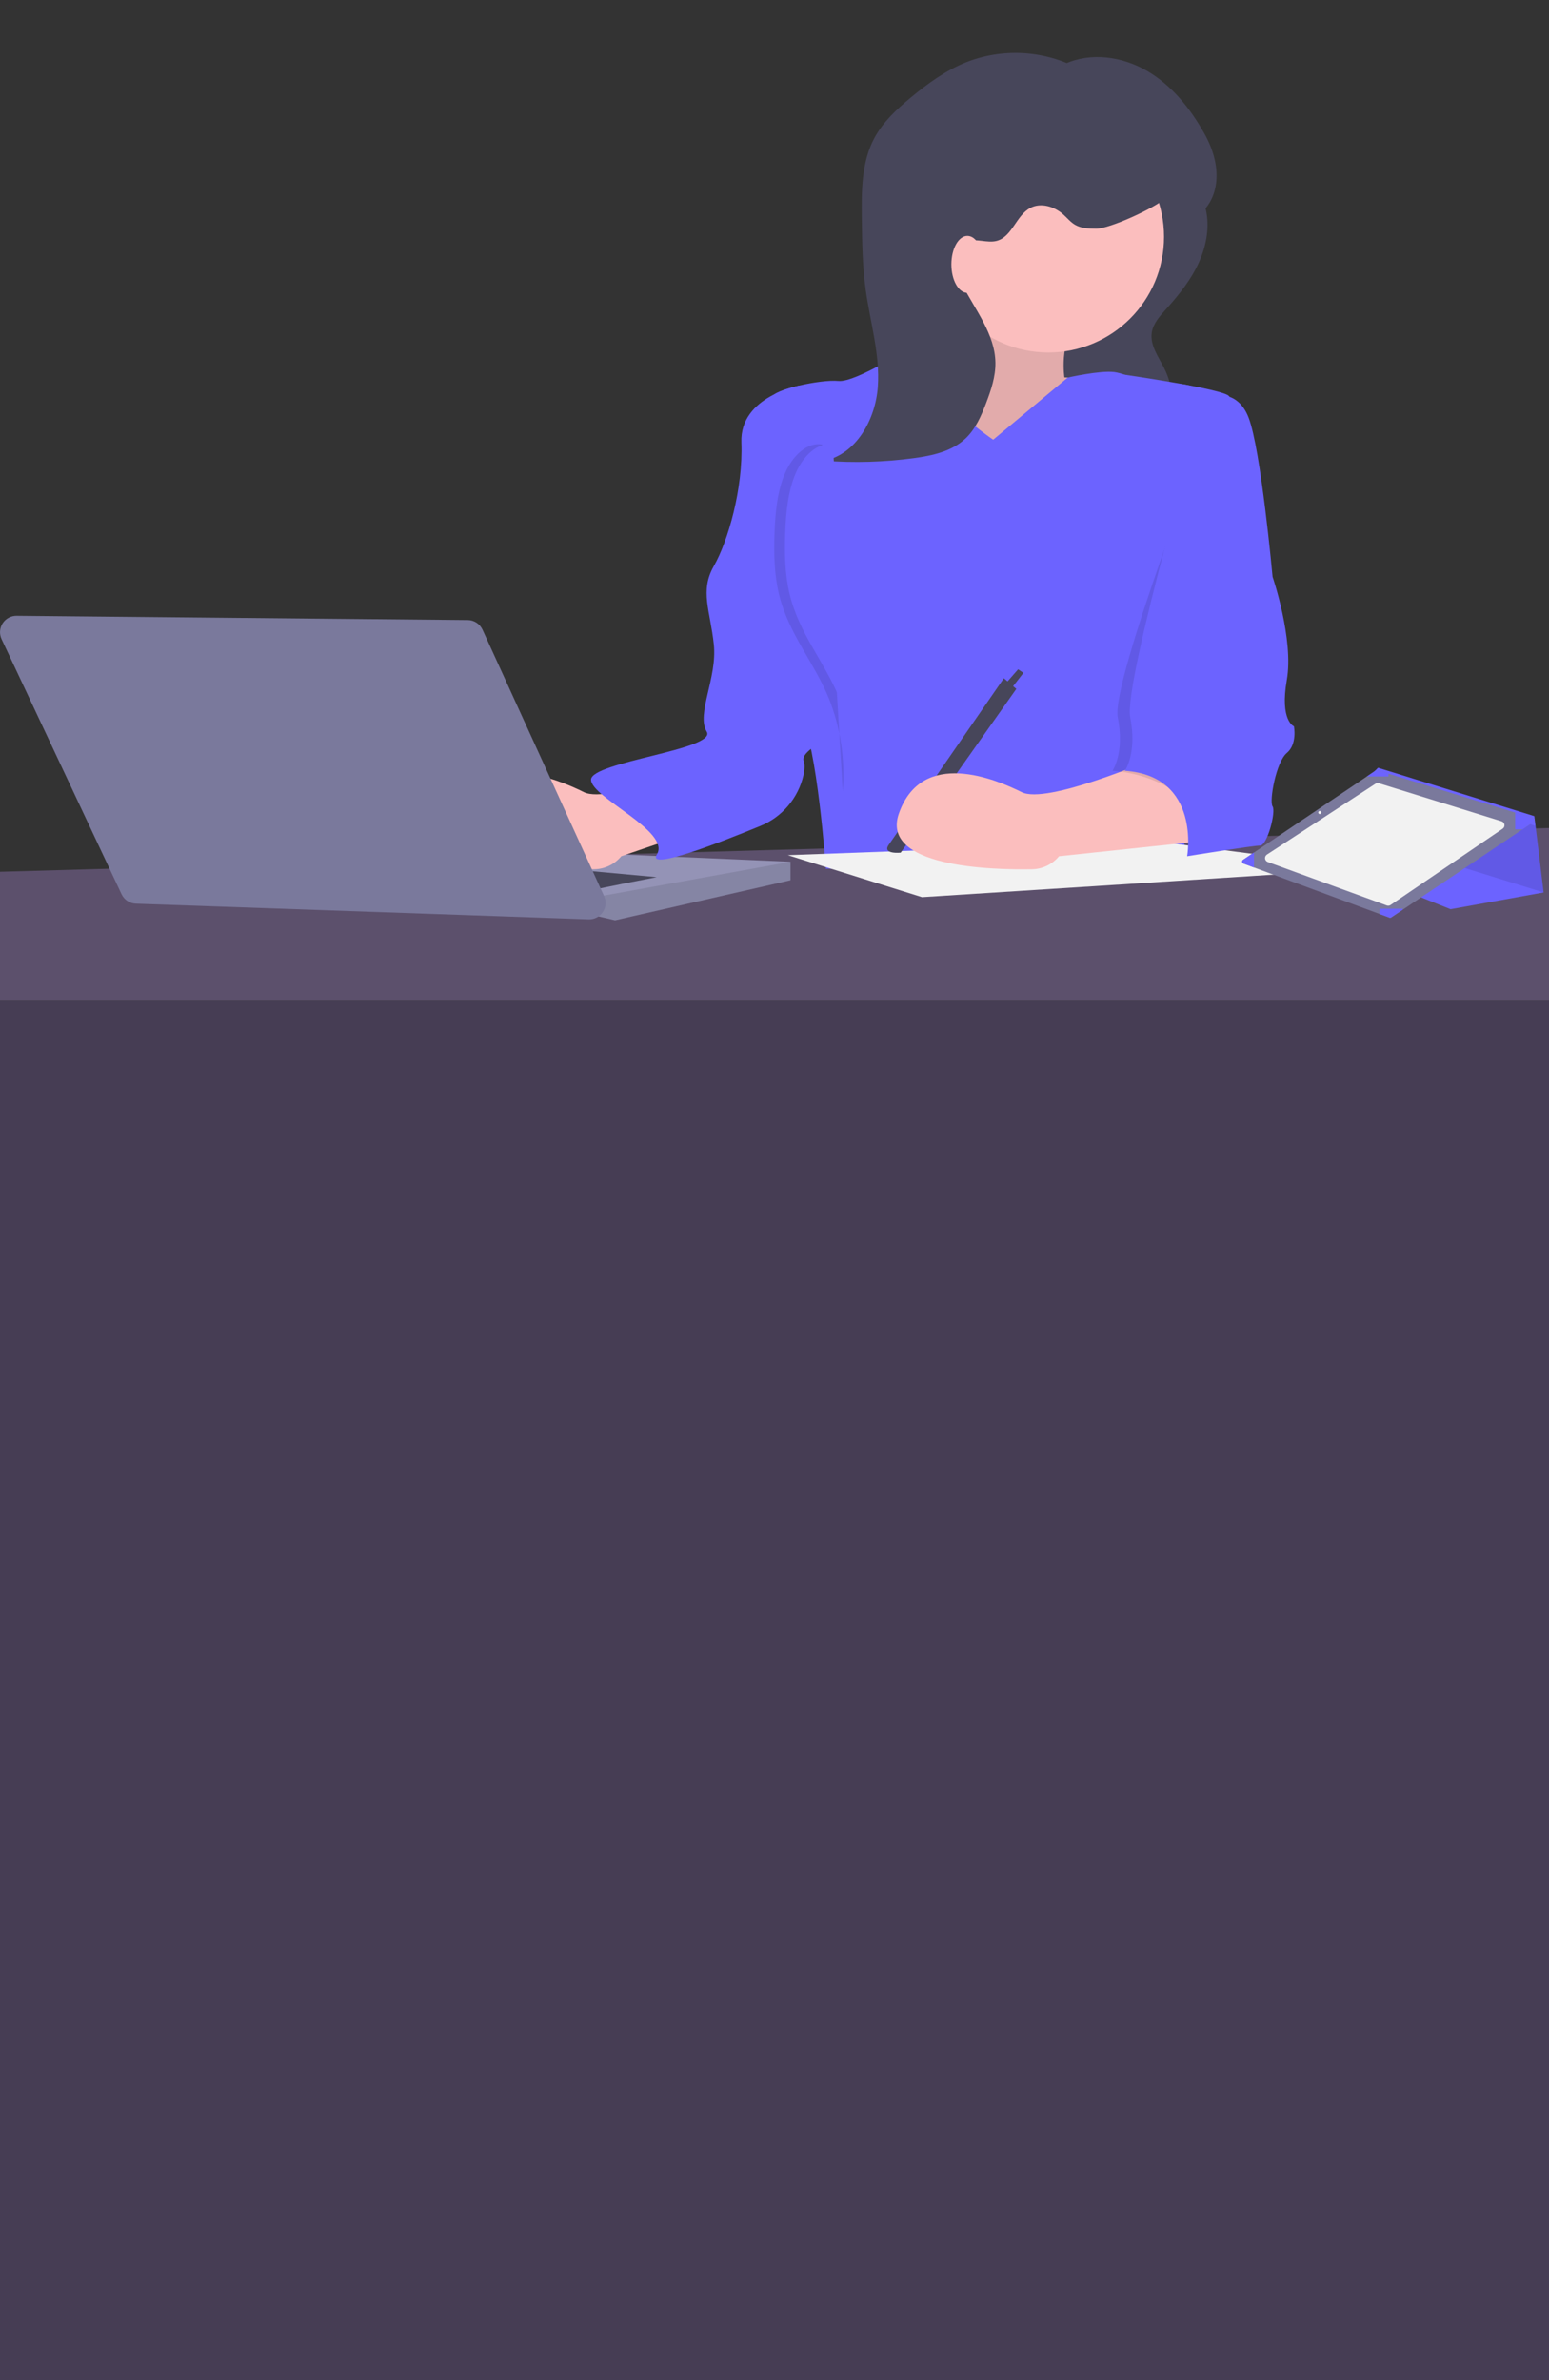 <svg width="375" height="576" viewBox="0 0 375 576" fill="none" xmlns="http://www.w3.org/2000/svg">
<rect x="0" y="0" width="375" height="576" fill="#333333" stroke="none"/>
<rect y="242" width="375" height="334" fill="#463D54"/>
<g clip-path="url(#clip0)">
<rect x="-11.861" y="211.322" width="397.383" height="44.969" transform="rotate(-1.617 -11.861 211.322)" fill="#5C506C"/>
<path d="M191.373 208.566V213.035L148.912 222.72L144.763 221.762L144.07 221.602L113.528 205.214L191.373 208.566Z" fill="#9493B6"/>
<path opacity="0.1" d="M191.373 208.566V213.035L148.912 222.72L144.763 221.762L144.07 217.133L191.373 208.566Z" fill="black"/>
<path d="M142.58 215.643C143.325 215.27 158.969 212.291 158.969 212.291L130.661 209.683L142.58 215.643Z" fill="#47465A"/>
<path d="M291.828 50.29C292.95 54.71 292.096 59.464 290.196 63.61C288.296 67.755 285.409 71.369 282.355 74.755C280.818 76.459 279.155 78.27 278.829 80.541C278.394 83.569 280.436 86.31 281.808 89.045C283.007 91.44 283.734 94.043 283.95 96.713C284.135 99.005 283.848 101.532 282.242 103.178C280.694 104.766 278.316 105.15 276.108 105.355C270.027 105.92 263.901 105.772 257.855 104.914C259.549 102.661 258.912 101.263 258.753 98.448C258.441 92.925 254.422 87.926 253.641 82.45C253.021 78.097 255.903 74.1 258.627 70.648L271.117 54.819C273.186 52.196 275.247 49.494 276.733 46.487C277.795 44.338 277.995 40.303 280.666 39.587C285.701 38.237 290.849 46.435 291.828 50.29Z" fill="#47465A"/>
<path d="M230.536 63.337C230.536 63.337 221.92 88.755 217.612 90.478C213.304 92.201 243.46 123.219 243.46 123.219L265.431 112.449L266.292 91.77L257.676 91.339C257.676 91.339 256.384 82.723 260.692 78.415C265 74.107 230.536 63.337 230.536 63.337Z" fill="#FBBEBE"/>
<path opacity="0.1" d="M230.536 63.337C230.536 63.337 221.92 88.755 217.612 90.478C213.304 92.201 243.46 123.219 243.46 123.219L265.431 112.449L266.292 91.77L257.676 91.339C257.676 91.339 256.384 82.723 260.692 78.415C265 74.107 230.536 63.337 230.536 63.337Z" fill="black"/>
<path d="M240.444 106.417C240.444 106.417 221.92 93.924 221.058 83.585C221.058 83.585 207.273 92.632 202.965 92.201C198.657 91.77 187.025 94.355 187.025 96.078C187.025 97.801 197.795 146.482 197.795 146.482C197.795 146.482 190.041 167.16 193.918 173.622C197.795 180.084 199.949 210.24 199.949 210.24H289.555C289.555 210.24 277.493 189.131 283.955 174.053C290.417 158.975 293.002 95.647 293.002 95.647C293.002 95.647 288.263 92.201 283.524 93.063C278.785 93.924 273.185 90.478 269.738 90.047C266.292 89.616 258.482 91.38 258.482 91.38L240.444 106.417Z" fill="#6C63FF"/>
<path d="M330.912 210.24L280.448 203.692L190.714 206.966L223.212 217.133L330.912 210.24Z" fill="#F2F2F2"/>
<path d="M253.799 85.308C269.264 85.308 281.801 72.771 281.801 57.306C281.801 41.841 269.264 29.304 253.799 29.304C238.334 29.304 225.797 41.841 225.797 57.306C225.797 72.771 238.334 85.308 253.799 85.308Z" fill="#FBBEBE"/>
<path d="M172.378 183.961C172.378 183.961 147.392 194.731 141.36 191.715C135.329 188.7 117.236 180.946 111.635 196.885C107.119 209.739 133.484 210.546 143.859 210.377C145.114 210.357 146.349 210.064 147.48 209.52C148.61 208.976 149.609 208.192 150.407 207.224L186.379 194.946C186.379 194.946 178.409 181.376 172.378 183.961Z" fill="#FBBEBE"/>
<path d="M243.029 164.144L246.045 166.729L218.043 206.363C218.043 206.363 213.735 206.793 215.027 204.639L243.029 164.144Z" fill="#47465A"/>
<path d="M244.752 166.729L247.768 162.852L246.476 161.99L243.46 165.437L244.752 166.729Z" fill="#47465A"/>
<path d="M193.702 93.278C193.702 93.278 179.055 95.863 179.486 107.064C179.917 118.264 176.255 130.973 172.809 137.004C169.362 143.035 171.947 147.774 172.809 155.959C173.67 164.144 168.501 172.76 171.086 177.068C173.67 181.376 143.084 184.392 143.084 188.7C143.084 193.008 162.47 201.193 159.023 206.793C156.544 210.823 174.021 204.037 184.023 199.913C186.627 198.863 188.94 197.199 190.765 195.065C192.589 192.93 193.872 190.386 194.504 187.65C194.806 186.277 194.887 185.038 194.564 184.177C193.272 180.73 208.565 176.207 208.996 167.591C209.427 158.975 206.842 150.359 204.688 141.743C202.534 133.127 193.702 93.278 193.702 93.278Z" fill="#6C63FF"/>
<path d="M278.355 183.961C278.355 183.961 253.368 194.731 247.337 191.716C241.306 188.7 223.212 180.946 217.612 196.885C213.095 209.739 239.46 210.546 249.836 210.377C251.091 210.357 252.326 210.064 253.456 209.52C254.587 208.976 255.586 208.192 256.384 207.224L293.002 203.347C293.002 203.347 284.386 181.376 278.355 183.961Z" fill="#FBBEBE"/>
<path opacity="0.1" d="M293.217 102.325C293.217 102.325 299.464 93.924 302.479 101.679C305.495 109.433 305.064 139.589 305.064 139.589C305.064 139.589 310.234 154.667 308.51 164.575C306.787 174.484 310.234 175.776 310.234 175.776C310.234 175.776 311.095 180.084 308.51 182.238C305.926 184.392 304.202 193.87 305.064 195.162C305.926 196.454 303.772 204.639 302.048 204.639C300.325 204.639 296.663 203.993 296.663 203.993C296.663 203.993 287.832 187.838 269.308 186.546C269.308 186.546 272.323 182.238 270.6 173.622C268.877 165.006 293.217 102.325 293.217 102.325Z" fill="black"/>
<path d="M292.14 96.078C292.14 96.078 299.248 93.278 302.264 101.032C305.279 108.787 308.08 139.589 308.08 139.589C308.08 139.589 313.249 154.667 311.526 164.575C309.803 174.484 313.249 175.776 313.249 175.776C313.249 175.776 314.111 180.084 311.526 182.238C308.941 184.392 307.218 193.87 308.08 195.162C308.941 196.454 306.787 204.64 305.064 204.64C303.341 204.64 287.401 207.224 287.401 207.224C287.401 207.224 290.848 187.838 272.323 186.546C272.323 186.546 275.339 182.238 273.616 173.622C271.892 165.006 292.14 96.078 292.14 96.078Z" fill="#6C63FF"/>
<path d="M263.179 17.79C258.883 15.103 254.022 13.451 248.979 12.963C243.935 12.476 238.848 13.167 234.117 14.982C229.045 16.977 224.565 20.225 220.376 23.71C217.015 26.506 213.737 29.556 211.672 33.41C208.541 39.252 208.55 46.207 208.635 52.835C208.709 58.606 208.784 64.394 209.571 70.112C210.649 77.953 213.066 85.717 212.511 93.613C211.956 101.509 207.315 109.933 199.558 111.508C206.774 112.054 214.028 111.845 221.201 110.885C225.722 110.279 230.467 109.244 233.772 106.1C236.186 103.805 237.551 100.64 238.738 97.527C239.931 94.399 241.023 91.148 240.981 87.801C240.894 80.835 236.057 74.992 232.9 68.782C232.014 67.039 231.236 65.165 231.267 63.209C231.298 61.255 232.319 59.202 234.136 58.48C236.378 57.589 238.974 58.918 241.305 58.295C245.051 57.295 246.023 52.094 249.461 50.304C252.005 48.98 255.253 49.973 257.392 51.883C258.348 52.738 259.168 53.771 260.278 54.414C261.782 55.287 263.609 55.329 265.348 55.348C268.595 55.384 279.676 50.295 282.016 48.044C284.299 59.785 301.272 49.567 291.531 32.245C288.14 26.214 283.641 20.613 277.657 17.139C271.673 13.666 264.037 12.588 257.755 15.488" fill="#47465A"/>
<path d="M234.197 70.876C236.339 70.876 238.075 67.79 238.075 63.984C238.075 60.177 236.339 57.091 234.197 57.091C232.056 57.091 230.32 60.177 230.32 63.984C230.32 67.79 232.056 70.876 234.197 70.876Z" fill="#FBBEBE"/>
<path d="M272.323 90.701C272.323 90.701 296.233 94.14 297.525 95.863C298.817 97.586 296.233 107.925 296.233 107.925L279.001 110.941L265.741 108.081L272.323 90.701Z" fill="#6C63FF"/>
<path opacity="0.1" d="M199.036 107.57C195.435 106.95 191.923 110.209 190.059 114.505C188.194 118.802 187.688 123.951 187.505 128.953C187.323 133.924 187.43 139.001 188.562 143.727C190.887 153.433 197.128 160.295 200.74 169.219C203.514 176.3 204.636 183.92 204.02 191.5" fill="black"/>
<path d="M201.621 107.57C198.02 106.95 194.508 110.209 192.644 114.505C190.779 118.802 190.273 123.951 190.089 128.953C189.907 133.924 190.015 139.001 191.147 143.727C193.472 153.433 199.713 160.295 203.324 169.219C206.098 176.3 207.22 183.92 206.604 191.5" fill="#6C63FF"/>
<path d="M315.145 205.63L351.176 220.043L373.696 215.99L371.732 199.87L371.444 197.523L333.611 185.813L330.908 188.515L315.145 205.63Z" fill="#6C63FF"/>
<path opacity="0.1" d="M335.863 188.682V204.279L373.696 215.99L371.732 199.87L335.863 188.682Z" fill="black"/>
<path d="M301.035 208.999L303.586 209.943L333.996 221.205L336.359 222.08C336.434 222.108 336.513 222.118 336.592 222.109C336.671 222.099 336.747 222.071 336.813 222.027L339.598 220.16L368.567 200.724L371.304 198.889C371.383 198.836 371.445 198.761 371.484 198.674C371.522 198.587 371.535 198.491 371.521 198.397C371.507 198.303 371.467 198.215 371.405 198.142C371.343 198.07 371.262 198.017 371.171 197.99L366.807 196.653L336.13 187.255L333.451 186.434C333.38 186.412 333.304 186.406 333.229 186.417C333.155 186.428 333.084 186.456 333.022 186.498L330.912 187.92L303.58 206.326L300.931 208.11C300.855 208.162 300.794 208.233 300.755 208.317C300.716 208.401 300.701 208.494 300.712 208.586C300.723 208.678 300.759 208.765 300.816 208.838C300.873 208.911 300.949 208.966 301.035 208.999Z" fill="#7A799C"/>
<path d="M363.781 200.565L336.636 219.026C336.505 219.115 336.354 219.172 336.197 219.192C336.04 219.211 335.88 219.193 335.731 219.139L306.913 208.618C306.738 208.553 306.584 208.441 306.469 208.295C306.353 208.148 306.281 207.972 306.26 207.786C306.239 207.6 306.27 207.413 306.349 207.243C306.428 207.074 306.553 206.931 306.709 206.828L332.983 189.683C333.106 189.602 333.246 189.55 333.391 189.53C333.537 189.509 333.685 189.521 333.825 189.565L363.514 198.77C363.695 198.827 363.856 198.933 363.979 199.077C364.102 199.221 364.182 199.396 364.21 199.584C364.238 199.771 364.212 199.963 364.136 200.136C364.061 200.309 363.937 200.458 363.781 200.565Z" fill="#F2F2F2"/>
<path d="M366.807 196.653V200.724H368.567L371.304 198.889C371.383 198.836 371.446 198.761 371.484 198.674C371.522 198.587 371.535 198.491 371.521 198.397C371.508 198.303 371.467 198.215 371.405 198.142C371.343 198.07 371.262 198.017 371.171 197.99L366.807 196.653Z" fill="#6C63FF"/>
<path d="M333.996 219.93V221.205L336.359 222.08C336.434 222.108 336.514 222.118 336.592 222.109C336.671 222.099 336.747 222.071 336.813 222.027L339.598 220.16V219.93H333.996Z" fill="#6C63FF"/>
<path d="M301.035 208.999L303.586 209.943V206.326H303.58L300.931 208.11C300.855 208.162 300.794 208.233 300.755 208.317C300.716 208.401 300.701 208.494 300.712 208.586C300.723 208.678 300.759 208.765 300.816 208.838C300.873 208.911 300.949 208.966 301.035 208.999Z" fill="#6C63FF"/>
<path d="M330.912 187.92H336.13V187.255L333.452 186.434C333.38 186.412 333.304 186.406 333.23 186.417C333.155 186.428 333.084 186.456 333.022 186.498L330.912 187.92Z" fill="#6C63FF"/>
<path d="M319.502 197.019C319.708 197.019 319.875 196.853 319.875 196.647C319.875 196.441 319.708 196.274 319.502 196.274C319.297 196.274 319.13 196.441 319.13 196.647C319.13 196.853 319.297 197.019 319.502 197.019Z" fill="#F2F2F2"/>
<path d="M4.014 149.031L113.236 150.065C113.991 150.072 114.729 150.294 115.362 150.705C115.995 151.117 116.498 151.7 116.811 152.387L146.247 216.88C146.528 217.495 146.647 218.172 146.592 218.847C146.538 219.521 146.312 220.171 145.937 220.734C145.561 221.296 145.048 221.754 144.446 222.063C143.844 222.371 143.173 222.521 142.496 222.498L32.891 218.706C32.161 218.681 31.452 218.455 30.843 218.053C30.233 217.651 29.746 217.089 29.435 216.428L0.383 154.693C0.097 154.085 -0.03 153.414 0.013 152.743C0.057 152.073 0.27 151.424 0.633 150.858C0.996 150.293 1.497 149.828 2.088 149.508C2.679 149.189 3.342 149.025 4.014 149.031Z" fill="#7A799C"/>
</g>
<defs>
<clipPath id="clip0">
<rect width="393" height="242" fill="white" transform="translate(-7)"/>
</clipPath>
</defs>
</svg>
